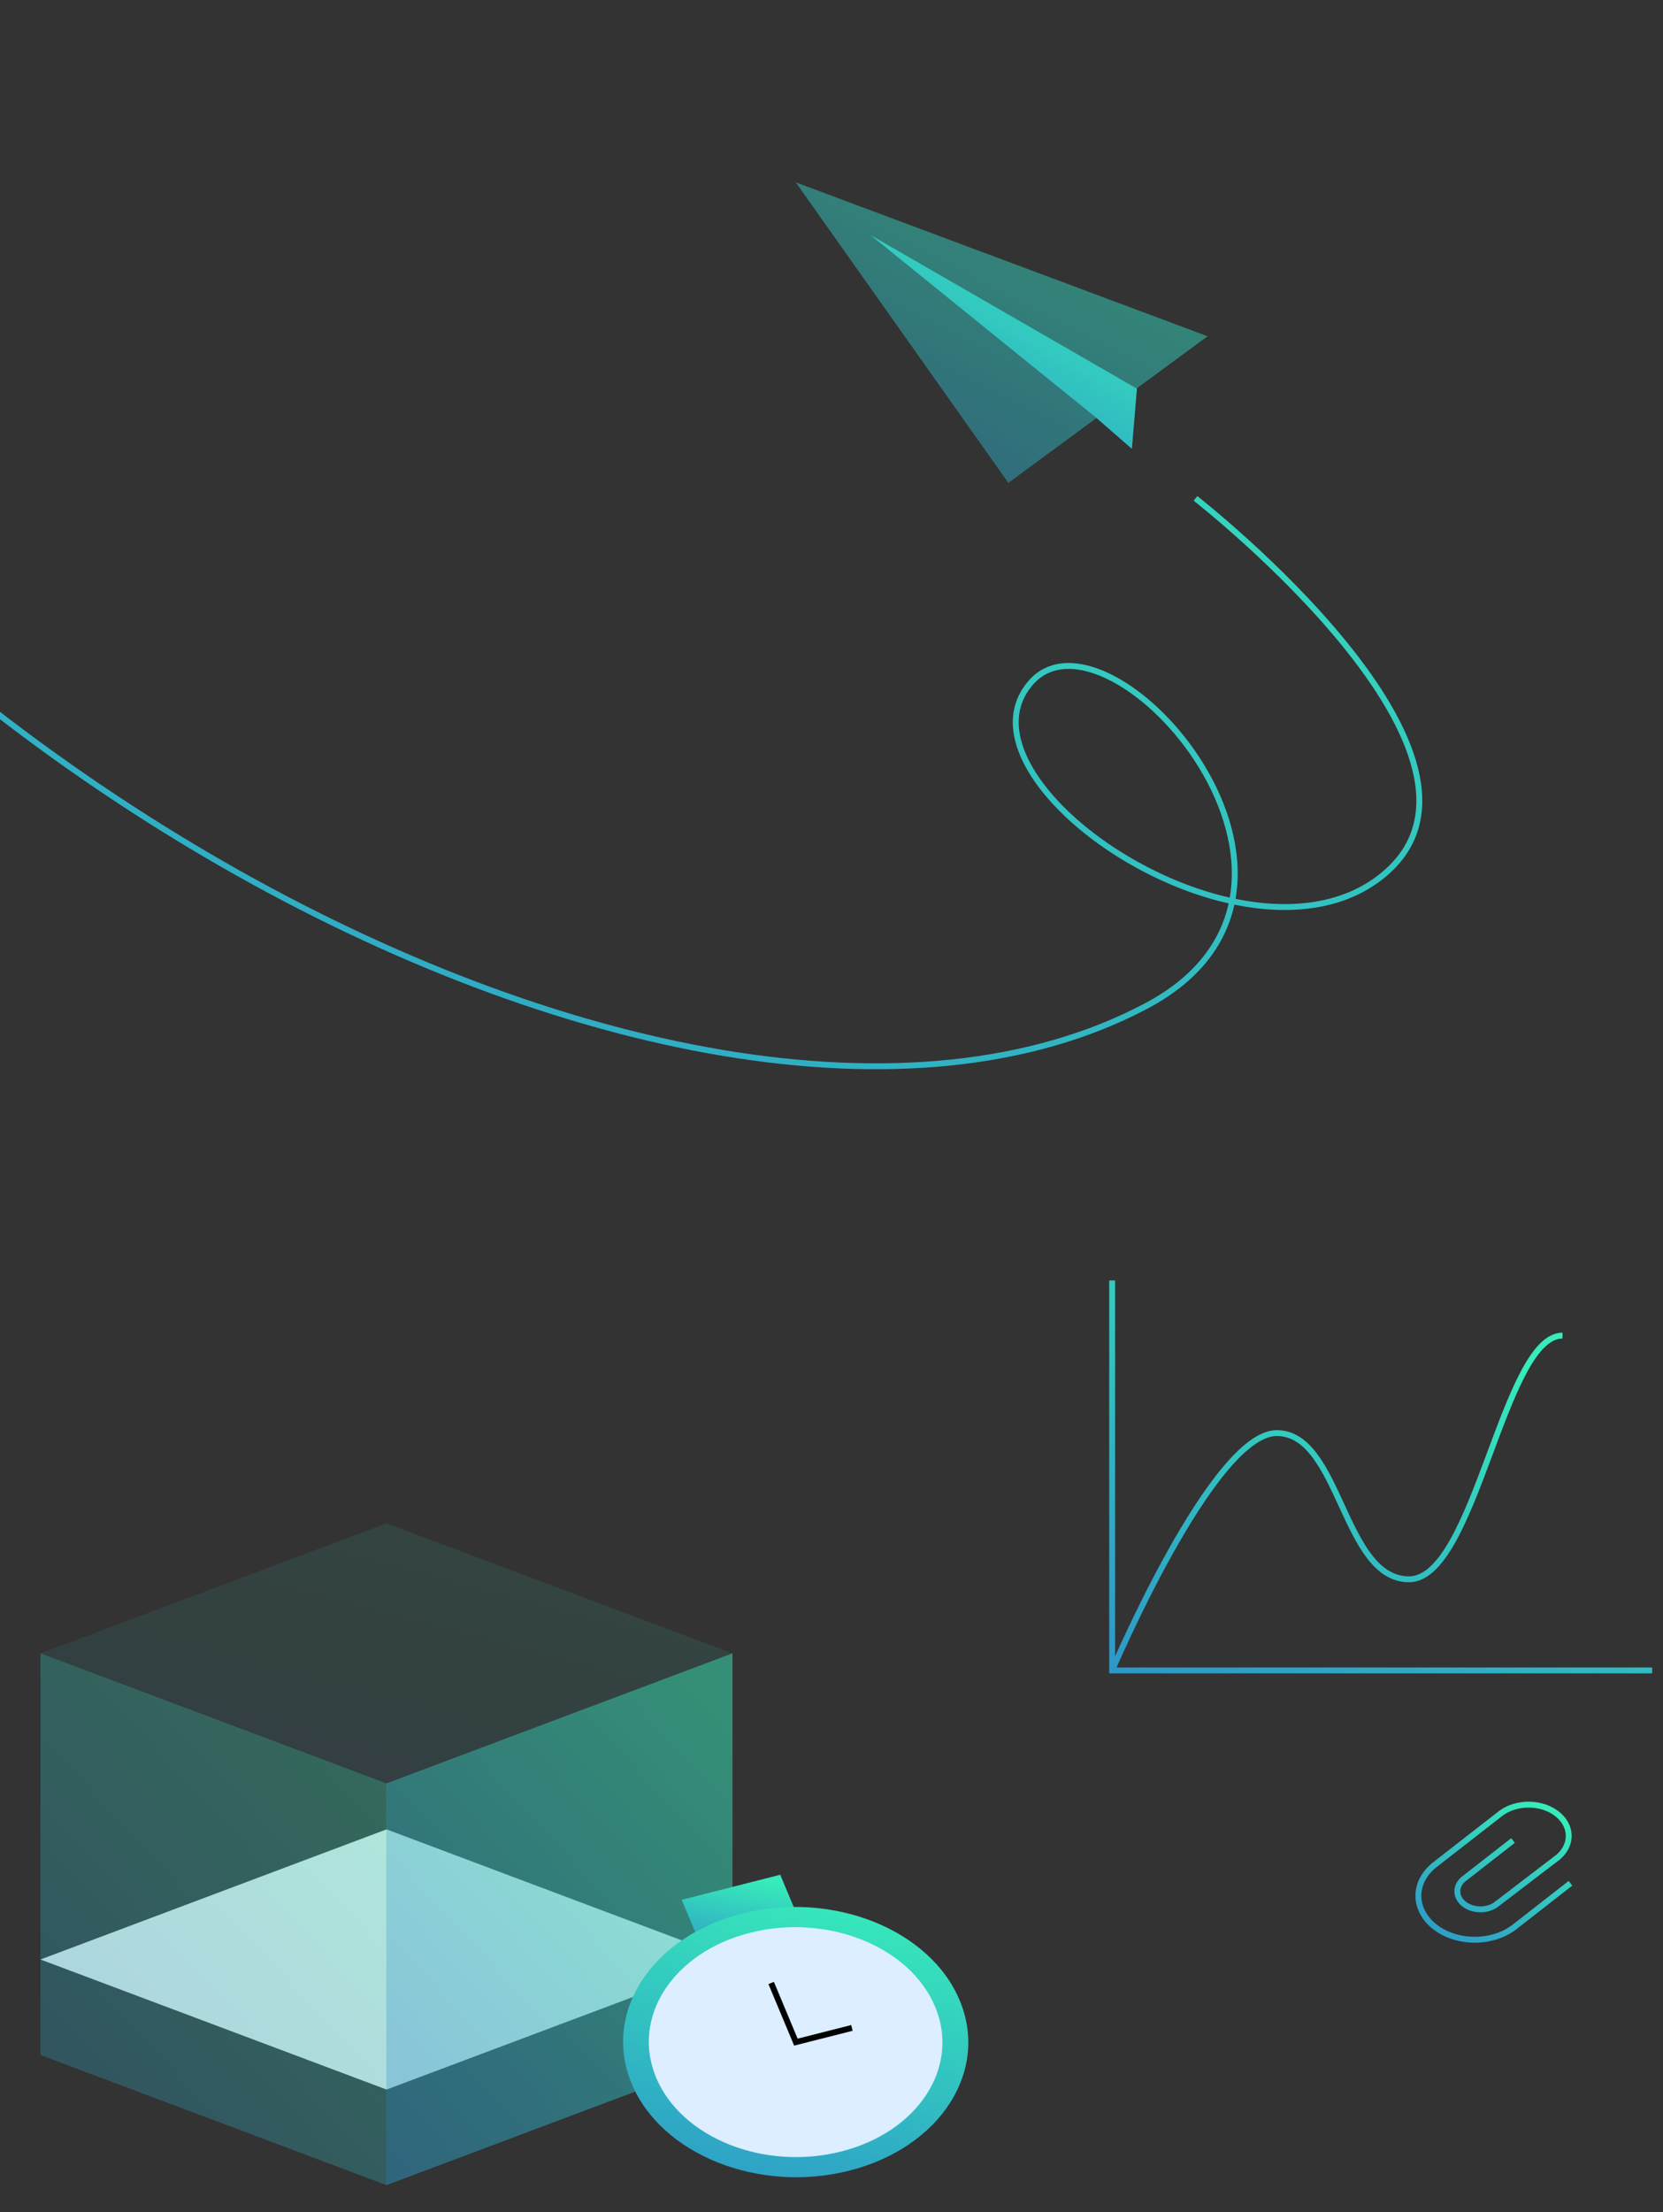 <svg width="282" height="375" viewBox="0 0 282 375" fill="none" xmlns="http://www.w3.org/2000/svg">
<rect x="0" y="0" width="282" height="375" fill="#333333" stroke="none"/>
<path d="M204.774 56.998L134.938 30.908L170.991 81.851L185.939 70.853L191.913 76.054L192.766 65.865L192.697 65.881L204.774 56.998Z" fill="url(#paint0_linear_4414_32017)" fill-opacity="0.5"/>
<path d="M191.934 76.068L185.96 70.867L147.594 39.828L192.787 65.88L191.934 76.068Z" fill="url(#paint1_linear_4414_32017)"/>
<path d="M202.724 84.481C202.724 84.481 259.739 128.931 234.008 148.751C210.824 166.607 160.196 132.17 174.868 115.642C188.15 100.688 232.196 150.462 194.399 170.502C115.865 212.158 -49.184 120.919 -93.133 1.865" stroke="url(#paint2_linear_4414_32017)" stroke-miterlimit="10"/>
<path d="M188.594 217.045V283.148H280.164" stroke="url(#paint3_linear_4414_32017)" stroke-miterlimit="10"/>
<path d="M188.594 283.127C188.594 283.127 205.686 242.917 216.499 242.917C227.313 242.917 227.714 267.7 238.929 267.7C250.144 267.7 254.953 226.389 264.962 226.389" stroke="url(#paint4_linear_4414_32017)" stroke-miterlimit="10"/>
<path d="M256.569 311.976L248.067 318.605C247.425 319.189 247.091 319.941 247.129 320.709C247.166 321.478 247.575 322.207 248.273 322.752C248.971 323.295 249.906 323.614 250.893 323.644C251.879 323.674 252.842 323.413 253.592 322.913L264.219 314.793C265.408 313.786 266.05 312.459 266.012 311.09C265.975 309.72 265.262 308.416 264.019 307.448C262.778 306.48 261.106 305.924 259.351 305.896C257.595 305.866 255.893 306.368 254.602 307.293L243.454 315.97C242.538 316.657 241.806 317.48 241.302 318.39C240.798 319.299 240.531 320.278 240.52 321.271C240.507 322.261 240.748 323.245 241.229 324.163C241.709 325.08 242.42 325.914 243.32 326.616C244.217 327.316 245.287 327.87 246.464 328.245C247.642 328.62 248.902 328.808 250.173 328.799C251.446 328.788 252.702 328.58 253.868 328.187C255.035 327.795 256.091 327.224 256.972 326.51L266.305 319.232" stroke="url(#paint5_linear_4414_32017)" stroke-miterlimit="10"/>
<path d="M65.549 302.316L6.859 280.267L65.549 258.217L124.239 280.267L65.549 302.316Z" fill="url(#paint6_linear_4414_32017)" fill-opacity="0.1"/>
<path d="M65.549 354.194L6.859 332.146L65.549 310.088L124.239 332.146L65.549 354.194Z" fill="#E4E8EA"/>
<path d="M65.549 302.3V370.397L6.859 348.34V280.252L65.549 302.3Z" fill="url(#paint7_linear_4414_32017)" fill-opacity="0.3"/>
<path d="M65.519 302.3L124.209 280.252V348.34L65.519 370.397V302.3Z" fill="url(#paint8_linear_4414_32017)" fill-opacity="0.5"/>
<path d="M132.307 317.781L115.605 322.031L120.318 333.292L137.02 329.042L132.307 317.781Z" fill="url(#paint9_linear_4414_32017)"/>
<path d="M144.037 367.935C159.395 364.032 167.767 351.114 162.739 339.082C157.711 327.051 141.185 320.461 125.827 324.364C110.471 328.267 102.096 341.183 107.124 353.215C112.152 365.246 128.679 371.836 144.037 367.935Z" fill="url(#paint10_linear_4414_32017)"/>
<path d="M142.661 364.687C155.724 361.368 162.848 350.379 158.57 340.146C154.292 329.911 140.235 324.304 127.171 327.623C114.108 330.944 106.984 341.931 111.262 352.166C115.54 362.401 129.597 368.008 142.661 364.687Z" fill="#DCEEFF"/>
<path d="M130.77 336.127L134.961 346.155L144.463 343.743" stroke="black" stroke-miterlimit="10"/>
<defs>
<linearGradient id="paint0_linear_4414_32017" x1="200.78" y1="35.839" x2="164.513" y2="106.467" gradientUnits="userSpaceOnUse">
<stop offset="0.01" stop-color="#37EBBA"/>
<stop offset="0.68" stop-color="#2FA9C5"/>
<stop offset="1" stop-color="#2C8FC9"/>
</linearGradient>
<linearGradient id="paint1_linear_4414_32017" x1="190.202" y1="43.336" x2="163.023" y2="91.485" gradientUnits="userSpaceOnUse">
<stop offset="0.01" stop-color="#37EBBA"/>
<stop offset="0.68" stop-color="#2FA9C5"/>
<stop offset="1" stop-color="#2C8FC9"/>
</linearGradient>
<linearGradient id="paint2_linear_4414_32017" x1="221.588" y1="19.179" x2="118.098" y2="293.531" gradientUnits="userSpaceOnUse">
<stop offset="0.01" stop-color="#37EBBA"/>
<stop offset="0.68" stop-color="#2FA9C5"/>
<stop offset="1" stop-color="#2C8FC9"/>
</linearGradient>
<linearGradient id="paint3_linear_4414_32017" x1="274.927" y1="223.442" x2="228.155" y2="315.486" gradientUnits="userSpaceOnUse">
<stop offset="0.01" stop-color="#37EBBA"/>
<stop offset="0.68" stop-color="#2FA9C5"/>
<stop offset="1" stop-color="#2C8FC9"/>
</linearGradient>
<linearGradient id="paint4_linear_4414_32017" x1="260.595" y1="231.879" x2="219.771" y2="309.936" gradientUnits="userSpaceOnUse">
<stop offset="0.01" stop-color="#37EBBA"/>
<stop offset="0.68" stop-color="#2FA9C5"/>
<stop offset="1" stop-color="#2C8FC9"/>
</linearGradient>
<linearGradient id="paint5_linear_4414_32017" x1="264.831" y1="308.11" x2="246.793" y2="336.961" gradientUnits="userSpaceOnUse">
<stop offset="0.01" stop-color="#37EBBA"/>
<stop offset="0.68" stop-color="#2FA9C5"/>
<stop offset="1" stop-color="#2C8FC9"/>
</linearGradient>
<linearGradient id="paint6_linear_4414_32017" x1="117.525" y1="262.485" x2="98.429" y2="334.696" gradientUnits="userSpaceOnUse">
<stop offset="0.01" stop-color="#37EBBA"/>
<stop offset="0.68" stop-color="#2FA9C5"/>
<stop offset="1" stop-color="#2C8FC9"/>
</linearGradient>
<linearGradient id="paint7_linear_4414_32017" x1="62.193" y1="288.978" x2="-16.535" y2="361.789" gradientUnits="userSpaceOnUse">
<stop offset="0.01" stop-color="#37EBBA"/>
<stop offset="0.68" stop-color="#2FA9C5"/>
<stop offset="1" stop-color="#2C8FC9"/>
</linearGradient>
<linearGradient id="paint8_linear_4414_32017" x1="120.853" y1="288.978" x2="42.126" y2="361.789" gradientUnits="userSpaceOnUse">
<stop offset="0.01" stop-color="#37EBBA"/>
<stop offset="0.68" stop-color="#2FA9C5"/>
<stop offset="1" stop-color="#2C8FC9"/>
</linearGradient>
<linearGradient id="paint9_linear_4414_32017" x1="131.809" y1="319.115" x2="128.573" y2="336.733" gradientUnits="userSpaceOnUse">
<stop offset="0.01" stop-color="#37EBBA"/>
<stop offset="0.68" stop-color="#2FA9C5"/>
<stop offset="1" stop-color="#2C8FC9"/>
</linearGradient>
<linearGradient id="paint10_linear_4414_32017" x1="152.217" y1="322.323" x2="136.548" y2="387.161" gradientUnits="userSpaceOnUse">
<stop offset="0.01" stop-color="#37EBBA"/>
<stop offset="0.68" stop-color="#2FA9C5"/>
<stop offset="1" stop-color="#2C8FC9"/>
</linearGradient>
</defs>
</svg>
